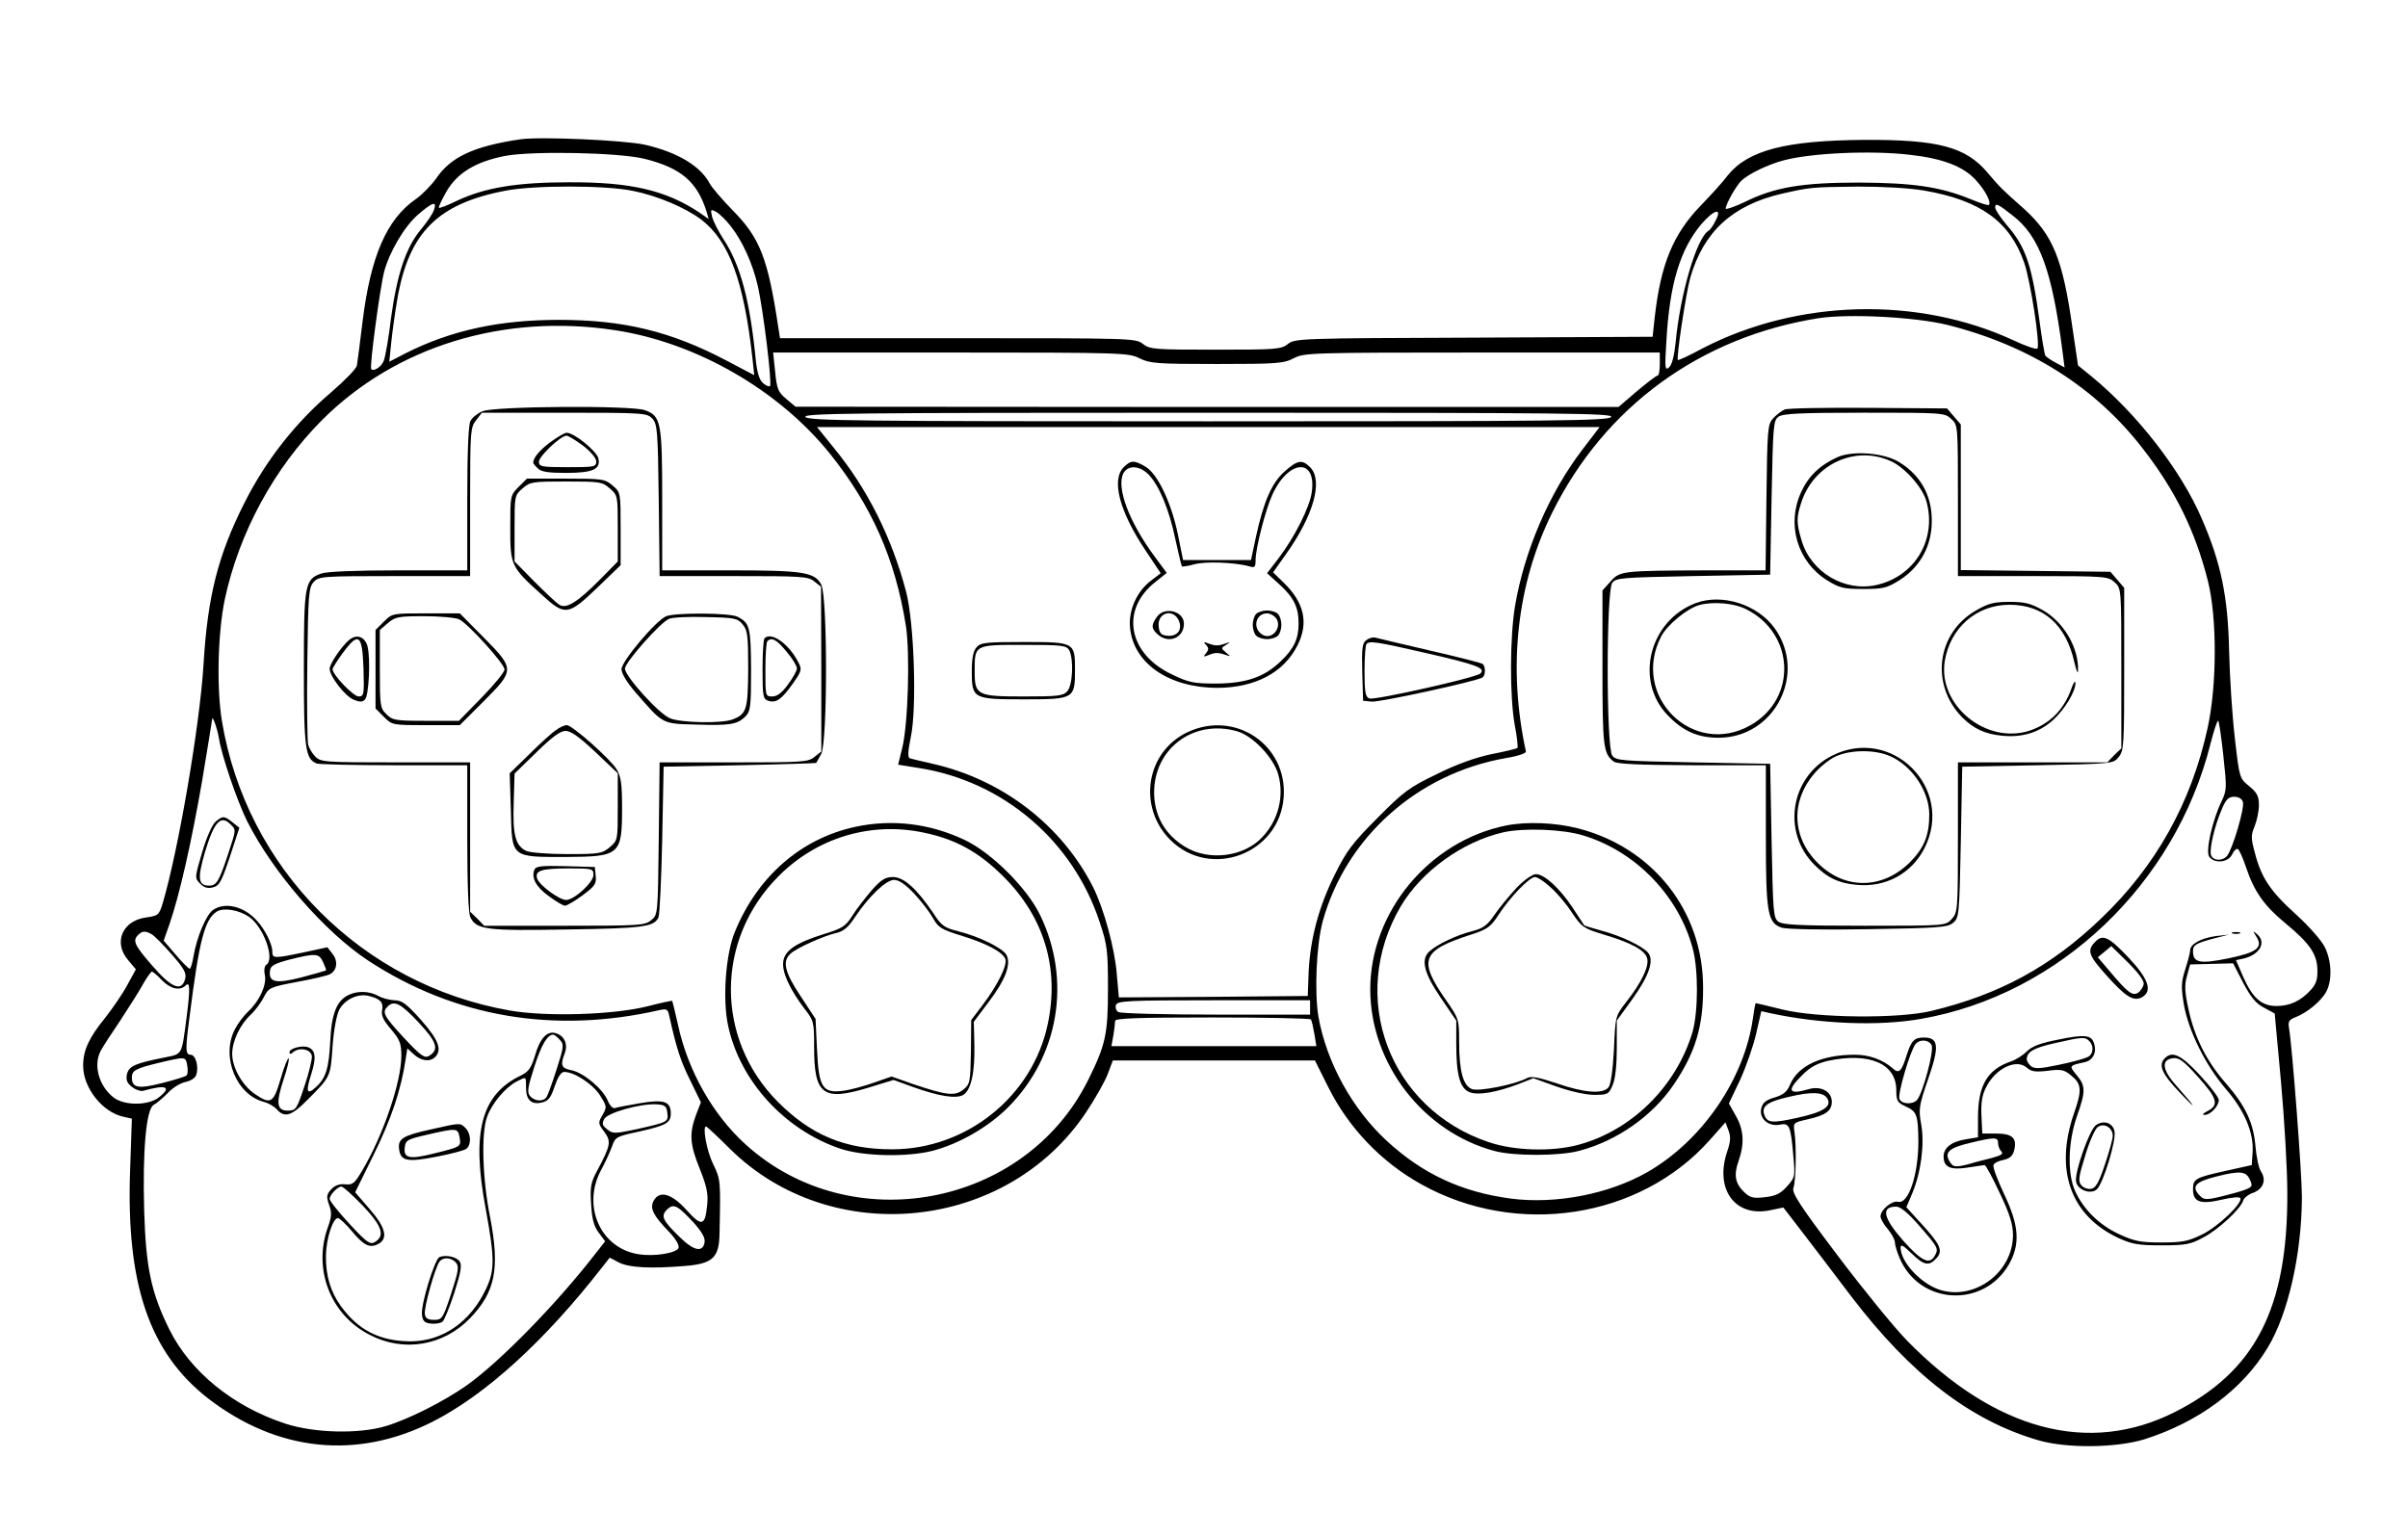 <?xml version="1.0" standalone="no"?>
<!DOCTYPE svg PUBLIC "-//W3C//DTD SVG 20010904//EN"
 "http://www.w3.org/TR/2001/REC-SVG-20010904/DTD/svg10.dtd">
<svg version="1.0" xmlns="http://www.w3.org/2000/svg"
 width="840pt" height="536pt" viewBox="0 0 840 536"
 preserveAspectRatio="xMidYMid meet">

<g transform="translate(0,536) scale(0.1,-0.1)"
fill="#000000" stroke="none">
<path d="M1815 4874 c-161 -24 -242 -61 -293 -136 -17 -24 -49 -57 -72 -73
-101 -70 -157 -199 -185 -425 -9 -74 -18 -144 -20 -155 -2 -12 -43 -53 -89
-93 -126 -107 -230 -240 -304 -388 -91 -180 -128 -325 -142 -562 -13 -212 -87
-645 -142 -832 -13 -43 -16 -45 -58 -51 -83 -11 -116 -87 -63 -149 l27 -32
-30 -55 c-16 -30 -51 -81 -77 -114 -57 -70 -77 -114 -77 -167 0 -78 68 -164
143 -179 l27 -6 -6 -176 c-15 -402 67 -641 273 -801 241 -185 517 -214 781
-81 186 94 393 283 593 540 l26 33 32 -17 c36 -18 110 -22 231 -12 97 8 119
29 120 115 4 185 4 186 -23 242 -22 45 -37 130 -24 130 2 0 40 -35 84 -79 354
-349 964 -287 1241 127 32 48 66 108 76 134 l18 48 352 0 353 0 46 -92 c71
-143 186 -263 325 -340 333 -186 762 -120 1006 154 l55 62 11 -29 c8 -22 7
-38 -5 -73 -44 -131 27 -229 148 -205 l48 10 67 -87 c37 -48 113 -148 169
-222 209 -274 416 -434 653 -503 98 -29 271 -27 370 3 189 60 342 173 430 319
72 118 119 327 120 526 0 82 -34 528 -45 590 -4 23 0 29 23 38 41 16 90 57
107 89 21 40 19 106 -5 155 -11 23 -55 73 -100 114 -90 81 -122 129 -144 215
-14 51 -14 62 -1 93 8 20 15 53 15 73 0 32 -6 44 -34 67 -34 28 -34 28 -50
168 -9 77 -18 214 -20 305 -4 188 -28 306 -96 462 -72 167 -224 363 -383 494
l-48 39 -20 135 c-34 238 -68 320 -168 411 -80 71 -82 73 -128 127 -76 90
-173 115 -428 114 -276 -2 -407 -36 -478 -124 -17 -23 -59 -69 -93 -104 -98
-101 -141 -206 -162 -394 l-7 -65 -624 -3 c-605 -2 -624 -3 -648 -22 -24 -19
-41 -20 -253 -20 -212 0 -229 1 -253 20 -25 20 -40 20 -646 20 l-620 0 -6 38
c-36 240 -64 312 -158 407 -38 39 -75 82 -82 96 -32 60 -112 108 -225 134 -73
16 -365 29 -435 19z m433 -68 c128 -32 184 -80 217 -185 l7 -25 -33 23 c-116
77 -239 106 -454 105 -183 0 -294 -19 -390 -64 -33 -16 -61 -27 -64 -25 -2 2
10 28 26 56 37 65 102 105 205 125 96 18 396 12 486 -10z m4414 14 c116 -13
188 -41 231 -89 33 -36 54 -77 45 -86 -2 -3 -32 7 -66 21 -106 43 -201 56
-387 57 -198 0 -294 -16 -397 -67 -38 -18 -68 -28 -68 -24 0 16 38 83 56 99
27 24 92 55 144 69 95 26 305 36 442 20z m-4454 -126 c85 -17 182 -58 238
-100 97 -74 149 -214 179 -486 l6 -57 -95 50 c-195 103 -361 143 -586 143
-207 0 -375 -36 -534 -116 l-58 -30 7 69 c4 37 13 104 21 149 40 233 141 334
379 379 101 19 348 19 443 -1z m4505 1 c196 -34 298 -108 348 -251 22 -63 57
-289 46 -300 -4 -4 -42 9 -84 29 -334 154 -752 143 -1083 -28 -46 -25 -85 -43
-87 -41 -6 6 28 232 43 286 46 161 147 254 319 294 101 23 105 23 266 25 91 0
179 -5 232 -14z m-5199 -67 c-4 -13 -25 -44 -46 -69 -52 -62 -83 -156 -104
-309 -8 -69 -20 -135 -25 -148 -8 -22 -35 -39 -44 -30 -7 6 31 286 45 340 19
70 70 157 118 199 51 44 67 49 56 17z m5507 -20 c94 -72 138 -195 174 -476 l7
-54 -30 16 c-17 9 -33 20 -37 25 -3 5 -12 58 -20 118 -27 199 -48 261 -114
337 -22 26 -41 54 -41 62 0 17 9 13 61 -28z m-4472 -37 c41 -52 77 -131 95
-211 19 -85 50 -339 42 -347 -3 -3 -14 1 -25 11 -13 12 -20 37 -25 84 -20 203
-53 328 -112 417 -18 28 -36 63 -40 79 -6 26 -5 27 14 17 11 -6 34 -28 51 -50z
m3436 20 c-8 -17 -19 -33 -25 -36 -42 -26 -99 -221 -115 -392 -5 -47 -13 -77
-23 -85 -14 -12 -15 -2 -9 92 11 199 48 320 122 408 44 51 74 59 50 13z m810
-365 c285 -72 514 -217 679 -430 115 -148 184 -289 228 -463 32 -127 32 -363
-1 -513 -57 -261 -181 -483 -372 -665 -174 -167 -354 -265 -591 -322 -114 -28
-402 -25 -521 5 -49 12 -90 22 -92 22 -2 0 -6 -23 -10 -52 -30 -213 -177 -428
-369 -538 -135 -77 -320 -112 -475 -92 -173 23 -308 86 -434 202 -120 111
-210 274 -238 434 -14 85 -7 249 15 331 81 293 330 516 639 570 43 7 71 17 70
23 -64 294 -32 584 92 834 183 369 517 613 930 678 108 16 337 4 450 -24z
m-4650 -18 c284 -43 572 -209 751 -432 145 -182 227 -366 264 -599 15 -94 8
-346 -13 -428 l-14 -57 75 -12 c293 -47 535 -254 628 -537 27 -81 29 -100 29
-233 0 -159 -8 -195 -70 -320 -221 -442 -827 -556 -1194 -223 -114 103 -202
258 -236 418 -10 44 -19 81 -20 83 -1 1 -40 -7 -86 -19 -120 -30 -351 -37
-479 -15 -518 90 -921 496 -1006 1011 -19 117 -14 307 10 423 50 234 172 458
339 626 258 258 634 373 1022 314z m1830 -98 c36 -18 59 -20 270 -20 211 0
233 2 268 20 36 19 56 20 657 20 l620 0 0 -40 c0 -22 -3 -40 -7 -40 -5 0 -37
-25 -73 -55 l-64 -55 -1436 0 -1435 1 -32 27 c-29 24 -33 35 -39 95 l-7 67
620 0 c599 0 620 -1 658 -20z m1645 -205 c-11 -13 -179 -15 -1405 -15 -1226 0
-1394 2 -1405 15 -11 13 146 15 1405 15 1259 0 1416 -2 1405 -15z m-101 -115
c-115 -151 -201 -351 -234 -544 -18 -108 -19 -315 -1 -416 8 -41 12 -77 9 -80
-2 -2 -42 -12 -89 -21 -57 -12 -122 -35 -192 -70 -96 -46 -117 -62 -207 -153
-86 -86 -108 -115 -148 -196 -57 -114 -86 -225 -92 -340 l-3 -85 -330 -3 -329
-2 -7 79 c-7 92 -45 229 -82 304 -109 217 -317 377 -560 432 -38 9 -74 17 -80
19 -8 3 -7 24 3 73 22 102 12 400 -16 508 -50 190 -136 361 -252 502 l-59 73
1365 0 1365 0 -61 -80z m-4755 -1007 c9 -59 63 -217 98 -288 91 -180 270 -386
423 -487 303 -198 650 -256 1017 -172 24 5 28 3 33 -22 25 -113 40 -158 73
-224 l37 -76 -17 -44 c-24 -65 -22 -102 13 -188 24 -60 30 -87 26 -125 -7 -75
-19 -78 -72 -19 -52 58 -95 70 -115 32 -14 -26 -1 -51 53 -107 24 -25 37 -47
34 -57 -7 -18 -84 -31 -140 -22 -132 21 -197 167 -131 292 15 27 32 65 39 84
11 33 15 35 95 52 93 21 110 30 110 63 0 42 -23 50 -107 36 -42 -7 -82 -15
-88 -17 -7 -3 -18 9 -25 26 -17 41 -85 98 -127 106 -35 7 -39 17 -23 59 12 32
-1 61 -31 70 -30 10 -56 -18 -73 -79 -13 -42 -22 -55 -48 -68 -139 -66 -174
-196 -124 -464 32 -175 32 -215 2 -280 -55 -117 -152 -184 -265 -184 -107 1
-181 39 -242 123 -36 50 -53 106 -52 177 1 58 24 130 42 130 5 0 27 -20 48
-45 42 -51 63 -61 93 -45 35 19 25 58 -31 122 l-50 58 65 132 c60 122 95 224
111 332 l6 38 23 -21 c25 -23 56 -27 74 -9 25 25 12 60 -49 129 -51 57 -67 69
-93 69 -17 1 -42 7 -56 15 -30 17 -71 19 -103 4 -42 -19 -61 -66 -65 -164 -5
-93 -15 -127 -51 -159 -31 -28 -35 -15 -15 47 18 57 15 83 -11 93 -21 8 -65
-4 -65 -17 0 -8 4 -8 14 1 22 17 61 9 64 -15 1 -11 -10 -58 -26 -105 -27 -81
-30 -85 -58 -85 -39 0 -42 26 -14 111 12 36 20 68 17 71 -3 3 -16 -29 -28 -71
-25 -85 -34 -91 -90 -53 -43 29 -79 92 -79 140 0 44 27 102 65 137 15 14 35
41 45 60 17 34 21 36 116 54 55 10 106 22 115 27 25 13 29 46 9 71 l-18 23
-83 -18 c-105 -22 -109 -21 -109 3 0 26 -26 78 -54 108 -45 50 -111 66 -153
37 -24 -17 -57 -96 -68 -162 -4 -24 -10 -43 -13 -43 -4 0 -26 22 -49 49 l-42
49 20 57 c35 101 77 286 114 500 19 115 35 212 35 215 1 17 18 -32 24 -67z
m6992 -61 c12 -110 12 -119 -6 -157 -33 -68 -56 -173 -44 -193 17 -26 66 -22
80 6 6 13 15 22 20 20 5 -2 18 -31 29 -64 28 -84 63 -134 137 -195 85 -70 111
-108 112 -163 1 -34 -5 -50 -24 -71 -35 -38 -73 -55 -119 -55 -52 0 -83 28
-116 102 l-25 58 28 6 c56 14 79 57 45 85 -15 13 -15 12 -2 -9 24 -38 3 -55
-99 -76 -98 -20 -122 -15 -122 25 0 22 10 28 74 45 l51 13 -45 -5 c-52 -7 -90
-28 -90 -50 0 -8 -8 -38 -17 -66 -14 -44 -15 -61 -5 -122 16 -92 75 -212 147
-296 65 -75 97 -152 93 -219 l-3 -46 -90 -20 c-108 -24 -115 -28 -115 -65 0
-44 26 -53 99 -36 34 8 63 11 66 6 10 -16 -77 -100 -133 -127 -49 -24 -69 -28
-142 -28 -73 0 -94 4 -148 29 -69 32 -124 86 -153 150 -28 61 -25 172 6 261
31 88 31 106 -1 144 -27 33 -27 33 28 45 29 6 43 34 33 65 -9 30 -32 33 -124
14 -62 -12 -92 -23 -110 -41 -13 -13 -38 -29 -55 -35 -83 -28 -116 -83 -116
-196 l0 -69 -42 -7 c-51 -8 -78 -30 -78 -60 0 -37 23 -48 82 -39 29 5 56 8 61
9 4 0 28 -44 53 -98 35 -73 46 -110 46 -146 0 -129 -131 -228 -253 -192 -66
20 -139 97 -139 148 0 13 9 8 38 -20 43 -42 61 -46 87 -17 24 26 14 48 -54
122 l-51 56 20 47 c31 73 44 172 32 241 -10 55 -8 65 24 159 40 115 37 145
-15 145 -34 0 -44 -11 -61 -65 -17 -54 -26 -62 -47 -43 -35 31 -83 48 -132 48
-117 0 -199 -38 -227 -105 -10 -24 -23 -35 -53 -44 -31 -9 -42 -18 -47 -38 -9
-35 25 -65 65 -57 33 7 38 -4 47 -112 6 -68 6 -72 -22 -103 -23 -26 -40 -34
-77 -38 -40 -5 -52 -2 -72 17 -32 30 -38 60 -20 110 21 60 18 109 -10 157
l-24 43 39 82 c21 46 46 118 56 161 l18 79 31 -7 c176 -38 379 -46 526 -20
482 84 887 470 1010 960 12 47 24 83 27 80 3 -3 11 -58 18 -123z m68 -160 c7
-20 -36 -165 -55 -188 -16 -19 -48 -18 -56 2 -7 20 12 102 38 162 14 33 23 42
43 42 15 0 27 -7 30 -18z m-6955 -401 c51 -36 91 -148 60 -167 -6 -4 -9 -19
-5 -36 7 -35 -19 -91 -59 -128 -15 -14 -36 -42 -46 -62 -49 -95 6 -229 103
-253 15 -4 34 -15 44 -26 27 -30 51 -23 107 34 80 80 80 80 87 185 4 57 14
110 23 128 19 37 66 59 104 49 40 -10 51 -22 46 -50 -4 -18 5 -36 31 -66 31
-37 36 -49 36 -94 0 -90 -64 -278 -137 -400 -26 -44 -33 -50 -59 -47 -21 2
-36 -4 -49 -18 -16 -18 -17 -25 -7 -54 10 -27 9 -41 -4 -77 -53 -146 8 -306
145 -376 118 -62 257 -39 350 57 89 92 105 174 71 351 -27 133 -32 295 -11
352 16 46 63 102 102 123 36 18 34 20 34 -22 0 -43 20 -60 58 -50 20 5 29 17
42 56 11 32 22 50 33 50 35 0 98 -41 124 -80 25 -40 26 -42 10 -70 -16 -27
-16 -30 6 -59 25 -34 22 -47 -24 -134 -23 -42 -26 -58 -22 -117 3 -52 9 -77
26 -100 l23 -31 -33 -42 c-137 -177 -333 -377 -449 -460 -81 -57 -204 -119
-284 -143 -95 -28 -249 -24 -350 9 -183 60 -332 182 -405 330 -63 128 -81 214
-87 412 -6 211 7 355 33 370 10 5 32 24 49 41 16 18 44 35 62 39 19 4 35 14
38 26 9 29 -3 69 -20 69 -18 0 -19 17 -4 130 34 271 53 343 96 370 25 14 77 5
112 -19z m-341 -60 c10 -5 41 -37 71 -71 43 -49 52 -65 47 -85 -12 -47 -48
-32 -115 46 -63 72 -69 87 -49 107 14 14 24 15 46 3z m599 -98 c7 -15 12 -28
10 -29 -1 -1 -40 -12 -85 -24 -90 -23 -116 -18 -110 24 2 17 16 24 68 38 92
23 103 22 117 -9z m6698 -72 c27 -51 45 -73 73 -87 l37 -20 22 -239 c12 -132
22 -306 22 -386 2 -403 -111 -624 -393 -766 -300 -151 -626 -64 -933 249 -45
46 -154 180 -243 298 -130 172 -160 218 -154 235 9 23 11 144 4 194 -5 34 -5
34 47 46 62 14 83 29 83 61 0 36 -38 56 -80 44 -72 -21 -79 -6 -22 50 27 27
51 40 90 49 144 30 237 -10 237 -103 0 -37 4 -43 32 -56 40 -18 44 -30 45
-123 0 -116 -35 -220 -71 -210 -21 5 -61 -28 -61 -51 0 -8 11 -28 25 -44 14
-17 25 -37 25 -46 0 -9 7 -33 16 -54 68 -164 291 -178 381 -25 41 71 37 136
-16 247 -23 49 -40 94 -37 101 2 7 18 15 35 18 22 5 32 14 37 33 11 43 -6 59
-62 59 l-49 0 -3 62 c-2 47 2 72 17 101 33 65 105 99 141 67 16 -14 30 -16 73
-11 45 6 57 4 79 -14 40 -31 42 -52 12 -137 -67 -196 -11 -354 155 -432 48
-22 69 -26 151 -26 83 0 101 3 145 27 53 27 131 100 140 129 3 10 19 22 34 27
36 13 48 45 28 75 -8 12 -16 51 -19 87 -7 82 -34 141 -104 221 -68 78 -109
161 -130 259 -13 59 -14 84 -5 115 l11 40 75 2 75 2 35 -68z m-7260 9 c30 -31
63 -38 83 -18 15 15 16 -12 2 -119 -17 -127 -13 -120 -78 -133 -100 -20 -121
-29 -129 -57 -4 -20 -1 -31 17 -45 12 -10 30 -16 39 -14 82 23 102 14 55 -23
-37 -29 -121 -29 -158 0 -51 40 -71 112 -45 162 6 12 37 60 69 107 31 47 67
104 80 128 13 23 27 42 30 42 3 0 19 -13 35 -30z m4005 -95 l0 -25 -327 0
c-181 0 -334 4 -342 9 -8 5 -11 16 -8 25 6 14 43 16 342 16 l335 0 0 -25z
m-3111 -51 c65 -69 74 -96 38 -118 -16 -9 -28 -1 -88 63 -71 77 -77 89 -57
109 23 23 46 11 107 -54z m3114 9 c3 -5 8 -27 12 -50 l7 -43 -357 0 -358 0 7
38 c3 20 6 43 6 50 0 9 75 12 339 12 187 0 342 -3 344 -7z m-2620 -71 c15 -16
14 -24 -11 -102 -15 -47 -31 -91 -35 -97 -11 -18 -42 -16 -58 3 -11 13 -8 30
15 102 25 77 45 112 66 112 4 0 14 -8 23 -18z m5335 -4 c17 -17 15 -46 -5 -56
-10 -5 -55 -18 -100 -27 -67 -14 -85 -15 -98 -5 -8 7 -15 18 -15 24 1 26 22
39 96 56 97 22 107 23 122 8z m-550 -14 c10 -18 -30 -166 -50 -191 -15 -18
-55 -16 -62 3 -7 17 38 169 56 191 15 18 45 16 56 -3z m-6085 -71 c3 -16 2
-31 -2 -35 -3 -4 -42 -16 -86 -27 -83 -21 -105 -17 -105 20 0 24 13 31 95 51
94 22 92 22 98 -9z m5721 -115 c17 -28 -12 -48 -104 -68 -90 -20 -106 -18
-116 12 -9 29 12 44 86 61 80 19 120 17 134 -5z m-4046 -51 c4 -32 2 -32 -108
-57 -76 -16 -83 -16 -102 0 -17 13 -19 20 -10 36 12 22 126 54 182 51 30 -2
35 -6 38 -30z m4642 -105 c0 -10 5 -23 11 -29 9 -9 0 -14 -32 -23 -24 -6 -60
-15 -79 -21 -50 -13 -58 -12 -71 12 -16 30 3 45 76 62 83 20 95 20 95 -1z
m878 -127 c11 -23 9 -26 -16 -36 -15 -6 -53 -16 -85 -24 -50 -12 -59 -11 -72
2 -33 33 -18 50 60 69 80 20 100 17 113 -11z m-6582 -92 c68 -72 78 -105 41
-127 -16 -9 -28 -1 -88 64 -38 41 -69 80 -69 87 0 14 28 43 41 43 6 0 39 -30
75 -67z m1153 -58 c28 -31 41 -53 39 -68 -5 -38 -37 -32 -85 15 -62 60 -69 75
-46 98 23 22 36 15 92 -45z m4272 -7 c70 -80 72 -84 59 -108 -18 -34 -45 -22
-109 49 -72 82 -81 121 -26 121 14 0 41 -22 76 -62z"/>
<path d="M6225 3931 c-11 -5 -29 -19 -40 -31 -19 -21 -20 -39 -23 -276 l-3
-254 -202 0 c-300 -1 -306 -2 -339 -39 l-28 -31 0 -271 c0 -275 3 -298 39
-326 12 -9 87 -12 274 -13 l257 0 0 -245 c0 -273 6 -305 56 -322 17 -5 143 -8
302 -5 243 4 275 6 295 22 21 18 22 25 27 282 l5 263 263 5 c262 5 264 5 283
29 18 22 19 43 19 307 l0 283 -24 28 -24 28 -261 3 -261 3 0 254 0 254 -24 28
-24 28 -274 2 c-150 1 -282 -1 -293 -6z m582 -33 c23 -21 23 -22 23 -285 l0
-263 262 0 c255 0 262 -1 285 -22 23 -21 23 -22 23 -300 l0 -279 -25 -24 -24
-25 -261 0 -260 0 0 -262 c0 -255 -1 -262 -22 -285 -21 -23 -22 -23 -303 -23
-227 0 -285 3 -301 14 -18 13 -19 32 -24 283 l-5 268 -268 5 c-251 5 -270 6
-283 24 -21 29 -21 573 0 602 13 18 32 19 283 24 l268 5 5 268 c5 251 6 270
24 283 16 11 74 14 300 14 273 0 280 0 303 -22z"/>
<path d="M6410 3765 c-62 -28 -102 -67 -127 -122 -52 -113 -13 -243 91 -308
44 -27 58 -30 126 -30 68 0 82 3 125 30 67 42 107 108 113 186 7 98 -31 176
-112 226 -52 33 -162 42 -216 18z m186 -14 c49 -22 111 -92 124 -140 37 -133
-40 -262 -174 -292 -111 -25 -228 44 -261 154 -19 63 -19 82 0 138 45 131 188
196 311 140z"/>
<path d="M5916 3256 c-163 -61 -216 -272 -97 -393 52 -54 104 -77 176 -77 196
0 310 224 195 383 -60 82 -182 121 -274 87z m176 -22 c169 -85 178 -311 15
-404 -201 -115 -420 102 -312 310 21 40 90 97 133 109 48 13 122 7 164 -15z"/>
<path d="M6893 3230 c-138 -79 -160 -260 -47 -374 40 -39 78 -57 138 -63 70
-7 129 11 177 54 42 38 79 100 79 130 -1 10 -7 1 -14 -19 -26 -74 -75 -123
-145 -147 -152 -50 -321 88 -297 242 19 117 111 197 226 197 118 0 197 -70
226 -200 7 -30 13 -44 13 -30 3 79 -49 168 -121 210 -44 25 -64 30 -118 30
-54 0 -74 -5 -117 -30z"/>
<path d="M6392 2724 c-146 -73 -178 -267 -62 -382 44 -44 82 -63 144 -69 103
-11 195 39 240 129 104 208 -114 426 -322 322z m203 -3 c76 -34 135 -123 135
-203 0 -73 -18 -117 -68 -167 -96 -95 -228 -96 -322 -1 -89 89 -94 215 -11
311 19 23 53 50 75 60 53 24 139 24 191 0z"/>
<path d="M5255 2480 c-270 -54 -476 -303 -475 -574 1 -258 185 -496 434 -562
67 -18 227 -18 296 1 131 35 254 121 328 230 75 110 104 203 103 340 0 266
-175 488 -437 555 -79 20 -177 24 -249 10z m268 -35 c184 -56 333 -211 382
-395 20 -74 19 -222 -1 -291 -57 -191 -214 -345 -401 -394 -92 -24 -221 -20
-310 10 -348 117 -493 507 -306 824 73 122 214 224 357 257 72 16 208 11 279
-11z"/>
<path d="M5291 2263 c-25 -27 -60 -69 -77 -94 -26 -38 -40 -48 -79 -58 -52
-13 -120 -45 -147 -69 -33 -28 -22 -75 37 -162 l55 -81 0 -82 c0 -108 13 -155
47 -168 30 -11 92 -1 171 29 l51 20 81 -29 c48 -17 102 -29 131 -29 48 0 51 2
65 35 9 22 14 69 14 129 l0 95 55 76 c58 81 76 135 54 161 -19 23 -97 60 -163
77 -32 9 -59 17 -60 19 -1 2 -19 29 -40 61 -46 69 -99 117 -128 117 -12 0 -41
-20 -67 -47z m118 1 c22 -19 56 -59 75 -89 34 -50 40 -54 108 -75 101 -30 147
-56 154 -84 7 -28 -19 -83 -73 -152 -38 -49 -38 -49 -43 -166 -4 -74 -11 -122
-19 -132 -20 -24 -85 -19 -180 14 -63 21 -89 26 -103 19 -42 -23 -169 -48
-193 -39 -31 12 -45 62 -45 165 0 78 -1 81 -44 143 -100 143 -88 175 85 231
59 19 69 27 97 70 40 61 107 131 127 131 8 0 33 -16 54 -36z"/>
<path d="M1683 3925 c-17 -7 -36 -22 -42 -34 -7 -12 -11 -110 -11 -270 l0
-251 -239 0 c-148 0 -250 -4 -270 -11 -58 -20 -61 -39 -61 -334 0 -278 5 -313
45 -329 9 -3 131 -6 271 -6 l254 0 0 -256 c0 -163 4 -263 11 -275 22 -43 56
-47 338 -42 266 4 302 9 318 42 4 9 10 131 13 271 l5 255 265 5 c146 3 266 7
267 8 1 1 9 15 18 32 22 43 22 547 0 590 -23 44 -63 50 -322 50 l-233 0 0 245
c0 273 -4 294 -61 314 -49 17 -525 14 -566 -4z m593 -26 c17 -19 19 -42 22
-285 l3 -264 258 0 c238 0 261 -1 282 -19 l23 -18 1 -288 0 -287 -24 -19 c-21
-18 -42 -19 -282 -19 l-258 0 -3 -266 c-3 -266 -3 -266 -27 -285 -22 -18 -42
-19 -303 -19 l-279 0 -24 25 -25 24 0 261 0 260 -260 0 c-246 0 -261 1 -280
20 -11 11 -22 30 -25 42 -3 13 -5 141 -3 285 3 240 5 263 22 282 18 20 28 21
283 21 l263 0 0 259 c0 246 1 260 21 285 l20 26 288 0 c280 0 288 -1 307 -21z"/>
<path d="M1918 3816 c-38 -29 -58 -54 -58 -71 0 -2 7 -11 16 -19 11 -12 36
-16 98 -16 95 0 123 13 113 52 -7 25 -84 88 -110 88 -8 0 -34 -16 -59 -34z
m116 -11 c27 -21 46 -44 46 -55 0 -19 -7 -20 -100 -20 -92 0 -100 2 -100 19 0
19 75 90 96 91 6 0 32 -16 58 -35z"/>
<path d="M1809 3661 c-29 -29 -29 -31 -29 -144 0 -130 2 -135 112 -234 79 -72
90 -71 191 26 l82 79 0 127 c0 126 0 127 -28 151 -27 23 -35 24 -163 24 l-136
0 -29 -29z m318 -5 c28 -24 28 -26 28 -140 l0 -115 -60 -61 c-77 -78 -118
-105 -142 -91 -10 5 -49 42 -88 81 l-70 71 0 115 c0 114 0 116 28 140 26 23
35 24 152 24 117 0 126 -1 152 -24z"/>
<path d="M1339 3191 l-29 -29 0 -137 0 -137 29 -29 c29 -29 30 -29 147 -29
l118 0 83 83 c109 109 109 113 0 223 l-83 84 -118 0 c-117 0 -118 0 -147 -29z
m263 8 c33 -17 158 -155 158 -175 0 -9 -36 -53 -80 -98 l-79 -81 -115 0 c-107
0 -117 2 -138 23 -22 21 -23 30 -23 158 l0 136 28 24 c26 22 37 24 127 24 55
0 109 -5 122 -11z"/>
<path d="M2324 3210 c-35 -14 -156 -157 -156 -185 0 -15 19 -46 50 -82 96
-110 90 -108 208 -111 119 -4 146 0 174 28 18 18 20 34 20 163 -1 148 -4 163
-47 185 -25 14 -217 15 -249 2z m267 -29 c17 -20 19 -40 19 -155 -1 -141 -5
-157 -54 -176 -39 -15 -181 -12 -219 4 -39 16 -157 147 -157 173 0 22 123 161
154 174 12 5 70 8 129 6 101 -2 110 -4 128 -26z"/>
<path d="M1219 3128 c-27 -22 -69 -84 -69 -101 0 -27 53 -95 83 -108 22 -9 31
-9 40 0 14 14 20 143 9 186 -9 33 -37 44 -63 23z m49 -101 c3 -91 1 -97 -17
-97 -18 0 -91 76 -91 95 0 4 16 30 36 57 55 75 68 65 72 -55z"/>
<path d="M2667 3133 c-4 -3 -7 -53 -7 -109 0 -94 2 -103 20 -109 27 -9 46 4
85 59 32 45 33 50 20 75 -33 65 -95 108 -118 84z m77 -47 c20 -23 36 -50 36
-58 0 -8 -14 -33 -31 -56 -21 -29 -38 -42 -55 -42 -24 0 -24 1 -24 93 0 52 3
97 7 100 15 15 33 5 67 -37z"/>
<path d="M1940 2813 c-14 -9 -56 -47 -93 -84 l-69 -67 4 -127 c4 -169 -1 -165
192 -165 189 1 196 7 196 172 0 84 -4 109 -19 134 -22 36 -155 154 -174 154
-7 0 -24 -7 -37 -17z m137 -77 l78 -74 0 -117 c0 -116 0 -117 -28 -141 -26
-22 -36 -24 -147 -24 -67 0 -130 5 -144 11 -38 18 -48 56 -44 169 l3 101 76
74 c55 54 84 75 102 75 18 0 49 -22 104 -74z"/>
<path d="M1864 2325 c-11 -28 6 -60 51 -92 24 -18 49 -33 56 -33 6 0 34 16 61
36 43 32 49 40 46 68 l-3 31 -103 3 c-85 2 -103 0 -108 -13z m206 -18 c0 -26
-67 -87 -95 -87 -24 0 -93 51 -101 74 -9 28 13 36 109 36 85 0 87 -1 87 -23z"/>
<path d="M2983 2475 c-189 -41 -340 -173 -419 -365 -33 -79 -44 -237 -24 -329
41 -192 196 -362 389 -428 81 -28 235 -31 325 -8 92 24 194 83 262 151 178
178 223 444 112 672 -45 93 -168 216 -262 261 -122 58 -254 74 -383 46z m239
-20 c112 -23 193 -68 279 -154 142 -142 195 -320 154 -514 -53 -252 -283 -437
-543 -437 -164 0 -282 49 -398 165 -220 221 -219 567 2 788 134 135 323 191
506 152z"/>
<path d="M3041 2254 c-22 -26 -53 -65 -67 -88 -24 -38 -35 -45 -100 -65 -99
-31 -138 -58 -142 -98 -4 -36 24 -96 74 -162 33 -42 34 -47 34 -135 0 -166 31
-189 189 -141 l88 27 69 -25 c90 -32 147 -41 173 -28 28 16 42 77 40 174 l-2
82 51 68 c59 77 80 133 63 165 -13 24 -94 64 -169 83 -48 12 -58 19 -87 64
-57 84 -102 125 -140 125 -27 0 -41 -9 -74 -46z m149 -13 c25 -27 54 -65 65
-85 18 -32 28 -39 100 -61 87 -27 142 -56 152 -81 8 -21 -27 -91 -78 -159
l-41 -54 -1 -111 c-2 -106 -3 -113 -27 -132 -29 -23 -57 -20 -173 19 l-77 27
-63 -22 c-34 -12 -82 -25 -107 -28 -71 -9 -84 12 -90 145 l-5 106 -52 79 c-56
84 -65 122 -35 149 22 20 116 62 160 72 23 5 41 19 63 53 51 76 110 132 138
132 17 0 40 -16 71 -49z"/>
<path d="M3920 3730 c-44 -44 -15 -154 75 -289 l54 -81 -34 -26 c-49 -37 -79
-103 -73 -164 12 -125 136 -210 306 -210 131 1 230 53 278 148 40 79 24 150
-50 221 l-35 34 44 62 c97 136 132 258 85 305 -28 28 -44 25 -90 -16 -44 -40
-72 -104 -99 -228 l-17 -80 -119 0 -118 0 -18 89 c-23 111 -70 210 -112 236
-40 24 -52 24 -77 -1z m86 -25 c37 -37 73 -124 94 -226 11 -50 21 -93 23 -95
1 -2 21 1 43 7 37 11 143 7 192 -7 19 -6 22 -3 22 23 0 39 34 173 58 226 56
124 155 131 138 10 -7 -52 -59 -156 -116 -231 l-40 -52 41 -37 c52 -47 69 -81
69 -138 0 -54 -16 -88 -62 -132 -57 -55 -120 -77 -223 -78 -81 0 -97 3 -157
32 -153 72 -181 226 -57 323 l39 31 -42 57 c-89 120 -135 242 -109 291 16 29
56 27 87 -4z"/>
<path d="M4036 3208 c-21 -29 -20 -41 2 -61 38 -35 92 -13 92 37 0 44 -68 61
-94 24z m76 -13 c14 -32 -5 -57 -41 -53 -20 2 -27 9 -29 32 -6 48 50 65 70 21z"/>
<path d="M4382 3218 c-7 -7 -12 -24 -12 -38 0 -14 5 -31 12 -38 7 -7 24 -12
38 -12 14 0 31 5 38 12 7 7 12 24 12 38 0 14 -5 31 -12 38 -7 7 -24 12 -38 12
-14 0 -31 -5 -38 -12z m68 -13 c26 -32 -13 -81 -47 -59 -35 22 -23 74 17 74
10 0 23 -7 30 -15z"/>
<path d="M4207 3110 c10 -11 10 -17 0 -29 -10 -12 -9 -14 8 -7 24 10 34 10 60
1 19 -6 19 -6 2 8 -18 15 -18 16 0 27 17 11 17 11 -2 5 -25 -9 -35 -9 -60 0
-16 7 -18 5 -8 -5z"/>
<path d="M4767 3127 c-15 -10 -17 -27 -15 -112 l3 -100 30 -3 c27 -3 365 71
386 84 12 7 12 41 0 48 -4 3 -86 24 -182 46 -96 22 -181 43 -190 45 -8 3 -23
-1 -32 -8z m214 -47 c173 -40 202 -51 183 -70 -14 -14 -369 -94 -387 -87 -14
5 -17 22 -17 95 0 49 3 92 7 95 11 12 35 8 214 -33z"/>
<path d="M3407 3102 c-12 -13 -17 -37 -17 -84 0 -96 4 -98 182 -98 175 0 178
2 178 103 0 96 -1 97 -179 97 -131 0 -150 -2 -164 -18z m323 -11 c16 -32 12
-122 -7 -143 -14 -16 -33 -18 -151 -18 -163 0 -172 4 -172 87 0 94 -2 93 170
93 137 0 150 -2 160 -19z"/>
<path d="M4144 2806 c-146 -68 -177 -260 -62 -376 140 -140 382 -49 396 149
13 181 -168 304 -334 227z m170 3 c55 -15 128 -91 145 -151 21 -75 1 -158 -53
-216 -64 -72 -189 -88 -273 -36 -70 43 -106 108 -107 187 -1 155 137 258 288
216z"/>
<path d="M752 2493 c-12 -10 -32 -56 -47 -107 -26 -89 -26 -89 -7 -109 14 -14
27 -18 45 -13 22 5 30 20 59 107 l33 101 -24 19 c-29 23 -34 23 -59 2z m52 -9
c20 -20 21 -15 -10 -109 -30 -90 -39 -105 -64 -105 -39 0 -42 24 -15 117 32
106 55 131 89 97z"/>
<path d="M1501 1419 c-95 -21 -113 -32 -109 -67 5 -43 27 -48 130 -28 51 10
98 22 105 28 18 14 16 53 -3 72 -19 19 -17 19 -123 -5z m102 -26 c6 -34 6 -34
-87 -57 -87 -22 -109 -18 -104 21 3 25 9 28 78 44 104 24 107 23 113 -8z"/>
<path d="M1533 974 c-17 -8 -65 -165 -61 -200 2 -23 9 -30 31 -32 16 -2 34 1
41 7 6 5 25 51 41 101 22 69 27 95 19 108 -11 17 -48 25 -71 16z m58 -20 c11
-13 8 -30 -17 -107 -29 -88 -32 -92 -60 -92 -21 0 -30 5 -32 20 -4 20 35 161
51 183 13 17 42 15 58 -4z"/>
<path d="M7788 2103 c6 -2 18 -2 25 0 6 3 1 5 -13 5 -14 0 -19 -2 -12 -5z"/>
<path d="M7307 2072 c-27 -29 -21 -46 41 -115 66 -74 94 -92 123 -77 39 21 25
64 -47 140 -69 73 -90 82 -117 52z m171 -146 c-2 -10 -11 -24 -20 -30 -20 -12
-37 2 -100 77 l-40 47 23 19 24 20 58 -57 c37 -37 57 -64 55 -76z"/>
<path d="M7552 1668 c-24 -24 -11 -54 51 -119 66 -70 59 -56 -12 24 -49 55
-53 90 -10 95 21 2 37 -10 88 -67 67 -75 72 -97 31 -118 -16 -8 -19 -13 -9
-13 20 0 49 31 49 52 0 9 -30 48 -66 87 -66 71 -96 85 -122 59z"/>
<path d="M7311 1434 c-22 -16 -74 -162 -69 -196 4 -29 50 -47 72 -28 22 18 70
174 62 204 -7 29 -38 39 -65 20z m59 -37 c0 -12 -13 -58 -28 -102 -21 -63 -32
-81 -48 -83 -11 -2 -27 4 -34 13 -11 13 -9 30 14 103 14 48 34 92 43 99 22 17
53 -1 53 -30z"/>
</g>
</svg>
